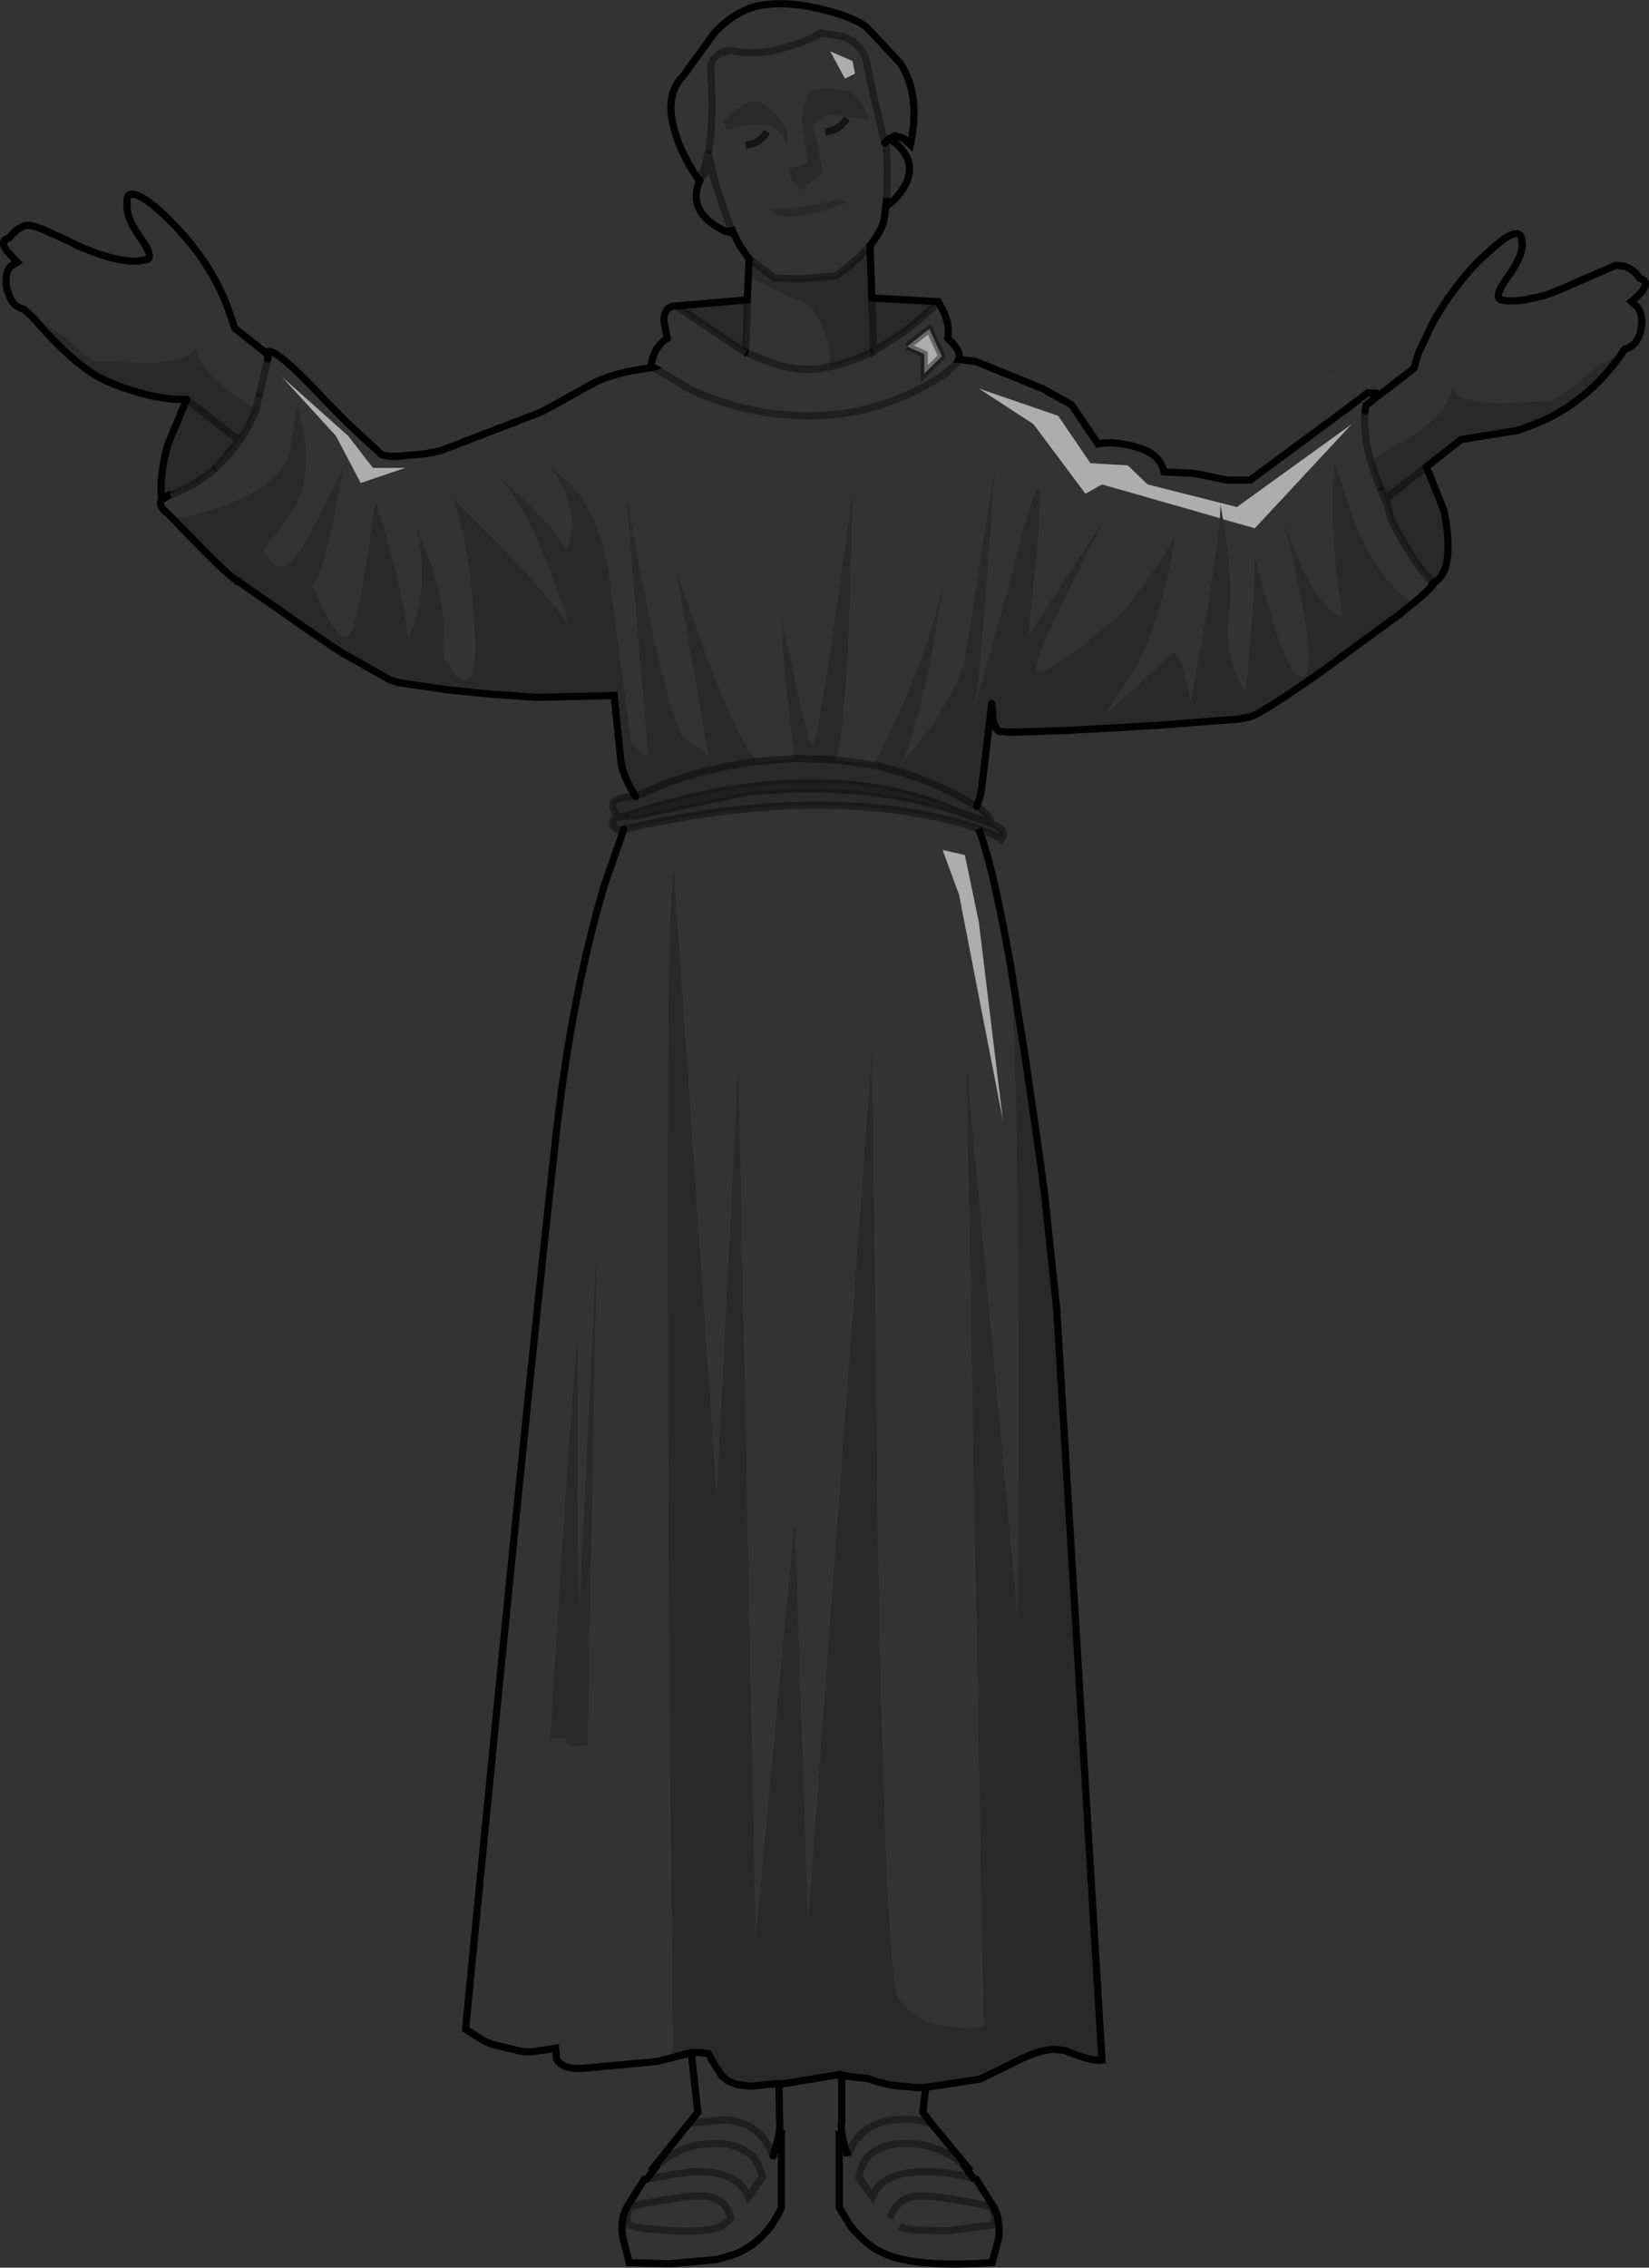 <?xml version="1.0" encoding="UTF-8" standalone="no"?>
<svg xmlns:xlink="http://www.w3.org/1999/xlink" height="315.75px" width="229.7px" xmlns="http://www.w3.org/2000/svg">
  <rect width="100%" height="100%" fill="#333333" stroke="none"/>
  <g transform="matrix(1.0, 0.0, 0.0, 1.0, 115.05, 159.15)">
    <path d="M-27.45 -45.7 L-27.5 -45.55 -28.05 -45.5 -27.45 -45.7" fill="#000000" fill-rule="evenodd" stroke="none"/>
    <path d="M24.4 -57.25 Q24.05 -57.25 23.85 -57.5 L23.75 -57.65 Q24.0 -57.3 24.4 -57.25 M-67.4 -68.2 L-68.75 -69.05 -69.15 -69.3 -69.45 -69.55 -67.4 -68.2 M70.65 -107.0 L70.7 -107.0 70.25 -106.8 70.65 -107.0" fill="#b59a4f" fill-rule="evenodd" stroke="none"/>
    <path d="M78.85 -72.8 L76.75 -71.25 69.1 -65.65 Q60.8 -59.8 59.1 -59.3 L58.65 -59.2 57.85 -59.05 57.8 -59.05 57.7 -59.0 57.2 -58.95 46.15 -58.1 44.25 -58.0 43.55 -57.95 42.55 -57.9 41.45 -57.85 41.25 -57.85 42.55 -57.95 43.55 -58.0 44.25 -58.05 46.15 -58.15 57.2 -59.0 57.7 -59.05 57.8 -59.1 57.85 -59.1 58.65 -59.25 59.1 -59.35 Q60.8 -59.85 69.1 -65.7 L76.75 -71.3 78.85 -72.85 79.7 -73.45 78.85 -72.8 M40.25 -57.75 L39.25 -57.7 33.6 -57.4 26.6 -57.15 26.35 -57.15 25.9 -57.15 25.45 -57.15 24.45 -57.25 24.4 -57.25 Q24.0 -57.3 23.75 -57.65 L23.7 -57.7 23.3 -58.65 23.7 -57.75 23.75 -57.7 23.85 -57.55 Q24.05 -57.3 24.4 -57.3 L25.45 -57.2 25.9 -57.2 26.35 -57.2 26.6 -57.2 33.6 -57.45 39.25 -57.75 40.25 -57.8 41.25 -57.85 40.25 -57.75 M21.65 -49.05 L21.45 -48.15 21.45 -48.2 21.65 -49.05 M-26.6 -48.25 Q-28.3 -50.9 -28.65 -53.0 L-29.6 -62.3 -29.5 -62.3 -28.55 -53.0 Q-28.2 -50.9 -26.5 -48.25 L-26.6 -48.25 M-40.4 -62.05 L-40.5 -62.05 -46.05 -62.45 -45.95 -62.45 -40.4 -62.05 M-46.15 -62.45 L-46.25 -62.45 -47.65 -62.6 -49.5 -62.75 -49.75 -62.8 -50.2 -62.85 -50.3 -62.85 -51.1 -62.9 -51.25 -62.95 -51.45 -62.95 -51.15 -62.95 -51.0 -62.9 -50.2 -62.85 -49.65 -62.8 -49.4 -62.75 -47.55 -62.6 -46.15 -62.45 M-53.15 -63.15 L-59.6 -64.1 -59.75 -64.15 -59.8 -64.15 -60.85 -64.5 -67.4 -68.2 -69.45 -69.55 -71.9 -71.2 -72.0 -71.3 -72.05 -71.3 -81.95 -78.2 -82.0 -78.2 -82.0 -78.25 Q-82.9 -78.6 -86.4 -82.15 L-89.7 -85.5 -90.95 -86.85 -90.9 -86.85 -89.6 -85.5 -86.3 -82.15 Q-82.8 -78.6 -81.9 -78.25 L-81.9 -78.2 -81.85 -78.2 -71.95 -71.3 -71.9 -71.3 -71.8 -71.2 -69.35 -69.55 -69.05 -69.3 -68.65 -69.05 -67.3 -68.2 -60.75 -64.5 -59.7 -64.15 -59.65 -64.15 -59.5 -64.1 -53.05 -63.15 -52.85 -63.1 -53.15 -63.15 M-10.6 -109.85 L-11.15 -110.45 -10.5 -109.8 -10.6 -109.85" fill="#a27834" fill-rule="evenodd" stroke="none"/>
    <path d="M42.55 -57.9 L40.25 -57.75 41.25 -57.85 41.45 -57.85 42.55 -57.9 M25.45 -57.15 L24.4 -57.25 24.45 -57.25 25.45 -57.15 M33.3 126.35 L31.9 126.2 Q30.15 126.2 27.45 127.4 31.25 125.6 33.3 126.35 M21.45 130.35 L14.15 131.45 14.2 131.35 14.8 131.25 20.1 130.55 21.45 130.35 M-19.05 126.75 Q-20.15 126.9 -21.4 127.35 L-23.6 127.9 -21.3 127.25 -20.85 127.1 -19.05 126.7 -19.05 126.75 M-34.65 128.85 Q-36.85 128.85 -37.55 127.45 L-37.65 126.05 -37.4 127.55 Q-36.7 128.8 -34.65 128.85 M-46.5 125.5 L-47.55 125.05 -50.2 123.4 -46.5 125.5 M-61.5 -95.7 L-60.7 -95.6 -59.85 -95.6 -59.75 -95.6 -55.95 -95.95 -53.75 -96.4 -54.55 -96.2 Q-59.2 -95.1 -61.5 -95.7 M37.9 -97.3 L39.05 -97.45 Q41.45 -97.45 43.55 -96.75 L39.6 -97.3 37.9 -97.3 M-8.85 144.0 L-8.85 144.05 -9.2 144.5 -8.85 144.0" fill="#c9c09a" fill-rule="evenodd" stroke="none"/>
    <path d="M83.65 -94.15 L83.65 -94.2 83.65 -94.15" fill="#a47d42" fill-rule="evenodd" stroke="none"/>
    <path d="M43.55 -96.75 Q46.55 -95.85 47.1 -93.4 L51.0 -93.2 51.75 -93.1 55.85 -92.25 59.1 -92.25 71.75 -101.6 72.9 -102.5 75.45 -104.45 76.4 -104.4 76.25 -103.55 76.25 -103.65 76.25 -103.5 81.9 -107.85 82.5 -109.9 84.45 -114.05 Q87.2 -119.0 90.9 -122.8 L92.65 -124.4 93.35 -125.0 Q95.2 -126.5 96.15 -126.5 96.75 -126.5 96.85 -125.95 L96.85 -125.8 Q97.4 -124.05 95.0 -120.7 93.5 -118.65 93.6 -117.85 93.7 -117.4 94.05 -117.4 L94.9 -117.25 95.7 -117.25 95.75 -117.25 97.1 -117.35 97.15 -117.35 100.05 -118.0 100.65 -118.2 101.3 -118.45 103.4 -119.25 109.55 -122.0 110.0 -122.2 110.35 -122.2 111.0 -122.1 Q111.95 -121.95 112.8 -121.1 L113.3 -120.5 113.35 -120.4 Q115.4 -119.8 112.2 -117.15 L113.0 -116.45 Q113.8 -115.45 113.6 -113.8 113.35 -111.15 111.25 -110.5 107.45 -104.75 101.8 -101.55 L100.4 -100.8 100.35 -100.8 99.8 -100.55 98.25 -99.9 96.55 -99.3 96.25 -99.2 88.5 -97.95 88.45 -97.95 87.15 -96.9 83.65 -94.15 86.1 -88.05 Q87.7 -79.65 84.7 -78.05 L84.6 -77.95 84.0 -78.6 83.5 -79.15 84.65 -77.85 Q84.05 -76.8 78.85 -72.8 L79.7 -73.45 78.85 -72.85 76.75 -71.3 69.1 -65.7 Q60.8 -59.85 59.1 -59.35 L58.65 -59.25 57.85 -59.1 57.8 -59.1 57.7 -59.05 57.2 -59.0 46.15 -58.15 44.25 -58.05 43.55 -58.0 42.55 -57.95 41.25 -57.85 40.25 -57.8 39.25 -57.75 33.6 -57.45 26.6 -57.2 26.35 -57.2 25.9 -57.2 25.45 -57.2 24.4 -57.3 Q24.05 -57.3 23.85 -57.55 L23.75 -57.7 23.7 -57.75 23.3 -58.65 23.1 -61.3 23.1 -61.4 23.05 -60.85 23.1 -61.2 21.65 -49.05 21.45 -48.2 21.45 -48.15 21.05 -46.9 21.0 -46.85 Q22.9 -45.75 22.95 -44.5 L23.3 -44.35 Q25.45 -43.4 24.4 -42.3 L24.0 -42.55 Q22.8 -43.2 21.25 -43.75 23.05 -39.45 25.55 -25.7 L25.6 -25.25 25.6 -25.4 25.6 -25.45 27.8 -11.7 29.8 2.15 30.45 7.05 32.15 23.1 38.45 127.7 Q36.95 127.9 33.4 126.4 L33.3 126.35 Q31.25 125.6 27.45 127.4 L26.85 127.7 25.9 128.15 25.85 128.2 21.45 130.35 20.1 130.55 14.8 131.25 14.2 131.35 14.15 131.45 13.9 131.5 13.5 134.95 20.15 143.15 19.0 142.1 20.6 144.2 20.95 144.3 22.1 146.15 22.2 146.25 22.25 146.35 22.35 146.55 23.4 148.2 23.85 149.25 Q24.2 150.75 24.1 152.35 L23.15 155.9 Q12.9 156.6 8.4 154.75 L7.05 154.1 Q5.1 152.9 3.45 150.85 L1.85 148.2 1.85 138.3 2.3 138.55 Q2.05 137.1 2.2 136.25 L2.2 129.75 1.8 129.75 1.6 129.75 -3.9 130.65 -6.55 131.1 -6.45 136.25 Q-6.35 137.1 -6.6 138.55 L-6.2 138.3 -6.2 148.2 Q-8.3 152.95 -12.75 154.75 L-15.1 155.45 -21.75 156.05 -27.4 155.9 -28.3 152.35 Q-28.55 150.75 -28.2 149.25 L-27.75 148.2 -25.3 144.3 -24.95 144.25 -23.45 142.3 -24.4 143.15 -17.85 134.95 -18.75 126.75 -19.05 126.75 -19.05 126.7 -20.85 127.1 -21.3 127.25 -23.6 127.9 -34.05 128.85 -34.65 128.85 Q-36.7 128.8 -37.4 127.55 L-37.65 126.05 -41.0 126.55 -41.1 126.55 -41.4 126.55 -42.35 126.5 -46.5 125.5 -50.2 123.4 Q-41.55 34.4 -37.85 1.25 -35.7 -19.6 -30.85 -35.95 L-28.15 -43.7 -28.9 -43.55 Q-29.7 -44.0 -29.7 -44.6 -29.85 -45.1 -29.0 -45.35 L-29.65 -46.6 -29.7 -46.75 Q-29.8 -47.4 -29.2 -47.75 -28.45 -48.25 -26.6 -48.25 L-26.5 -48.25 Q-28.2 -50.9 -28.55 -53.0 L-29.5 -62.3 -29.6 -62.3 -40.4 -62.05 -45.95 -62.45 -46.05 -62.45 -46.15 -62.45 -47.55 -62.6 -49.4 -62.75 -49.65 -62.8 -50.2 -62.85 -51.0 -62.9 -51.15 -62.95 -51.45 -62.95 -51.25 -62.95 -51.95 -63.0 -53.15 -63.15 -52.85 -63.1 -53.05 -63.15 -59.5 -64.1 -59.65 -64.15 -59.7 -64.15 -60.75 -64.5 -67.3 -68.2 -68.65 -69.05 -69.05 -69.3 -69.35 -69.55 -71.8 -71.2 -71.9 -71.3 -71.95 -71.3 -81.85 -78.2 -81.9 -78.2 -81.9 -78.25 Q-82.8 -78.6 -86.3 -82.15 L-89.6 -85.5 -90.9 -86.85 -90.95 -86.85 -89.7 -85.5 -91.9 -87.75 Q-93.1 -88.65 -92.7 -89.45 L-92.7 -89.5 -92.5 -89.7 Q-92.95 -92.45 -91.7 -97.2 L-89.05 -103.55 Q-92.4 -103.4 -96.75 -104.8 -98.7 -105.4 -100.45 -106.2 -106.85 -109.2 -111.15 -115.15 L-110.4 -114.9 -111.75 -116.1 Q-112.55 -116.3 -113.1 -116.85 -113.6 -117.45 -113.9 -118.35 L-114.05 -118.8 -114.15 -119.4 Q-114.4 -121.05 -113.6 -122.05 L-112.65 -122.65 -114.05 -124.15 Q-115.2 -125.65 -113.8 -126.0 L-112.95 -126.9 -112.9 -127.0 -112.5 -127.25 Q-111.45 -127.9 -110.6 -127.7 -109.65 -127.6 -104.0 -124.85 -98.85 -122.6 -95.75 -122.8 L-94.7 -123.0 Q-94.35 -123.0 -94.25 -123.35 -94.1 -124.15 -95.6 -126.2 -97.1 -128.3 -97.35 -130.0 L-97.35 -131.4 -96.55 -132.1 Q-94.95 -132.0 -91.35 -128.4 -85.35 -122.4 -83.05 -115.5 L-82.35 -113.45 -77.75 -109.8 -77.7 -110.2 -77.5 -110.2 Q-76.0 -110.0 -69.75 -103.3 L-66.85 -100.35 -62.0 -95.85 -61.95 -95.85 -61.85 -95.8 -61.5 -95.7 Q-59.2 -95.1 -54.55 -96.2 L-53.75 -96.4 -39.7 -101.8 Q-36.1 -103.75 -32.55 -105.75 -29.65 -107.35 -24.1 -108.0 L-24.4 -108.15 -24.05 -109.55 -23.7 -110.35 Q-23.1 -111.4 -22.1 -112.05 L-22.55 -114.25 Q-22.65 -116.55 -20.85 -116.55 L-10.95 -117.4 -10.7 -123.1 -12.05 -125.0 -13.2 -127.45 -13.1 -126.7 Q-14.85 -127.15 -16.2 -128.3 -19.0 -130.6 -17.6 -133.95 -19.35 -136.35 -20.6 -139.45 L-20.8 -140.1 Q-22.75 -145.7 -19.9 -148.55 L-15.55 -154.55 Q-12.4 -157.9 -8.85 -158.45 -4.95 -159.05 0.25 -157.65 4.85 -156.4 6.1 -154.9 L10.4 -150.3 Q13.15 -145.95 11.85 -139.45 L11.75 -139.0 10.85 -139.85 9.65 -140.25 8.6 -139.7 Q9.15 -139.75 10.05 -138.9 12.7 -136.35 10.95 -133.25 10.05 -131.65 8.65 -130.6 L8.45 -131.5 8.15 -128.85 7.95 -127.95 Q7.35 -126.45 6.15 -125.0 L6.4 -117.65 15.65 -117.15 16.5 -115.5 Q17.3 -113.55 16.95 -112.05 L17.7 -111.3 Q18.9 -109.95 18.45 -109.05 L18.65 -109.05 20.8 -108.8 30.15 -105.0 34.2 -102.75 37.9 -97.3 39.6 -97.3 43.55 -96.75 M79.75 -84.85 L78.75 -86.75 78.1 -89.2 77.3 -90.9 Q77.55 -89.95 78.1 -89.15 L78.75 -86.65 79.25 -85.7 79.7 -84.85 79.75 -84.85 M83.65 -94.15 L83.65 -94.2 83.65 -94.15 M-17.55 -134.05 Q-16.65 -135.95 -15.75 -134.95 L-16.4 -137.8 Q-16.85 -135.7 -17.55 -134.05 M-10.6 -109.85 L-10.5 -109.8 -11.15 -110.45 -10.6 -109.85 M-27.45 -45.7 L-28.05 -45.5 -27.5 -45.55 -27.45 -45.7 M-16.0 127.55 L-16.05 127.4 -16.0 127.6 -14.95 129.35 -14.5 129.9 -16.0 127.55 M-8.85 144.0 L-9.2 144.5 -8.85 144.05 -8.85 144.0" fill="#ffffff" fill-opacity="0.0" fill-rule="evenodd" stroke="none"/>
    <path d="M83.65 -94.15 L86.1 -88.05 Q87.7 -79.65 84.7 -78.05 L84.6 -77.95 84.0 -78.6 83.5 -79.15 83.3 -79.4 Q82.0 -80.95 79.8 -84.75 L79.75 -84.85 78.75 -86.75 78.1 -89.2 77.3 -90.9 77.25 -91.2 77.25 -91.25 Q76.4 -93.1 75.9 -94.9 L76.5 -95.3 Q78.5 -96.7 81.85 -98.6 86.8 -101.95 87.4 -105.45 87.1 -103.35 93.4 -103.0 L101.0 -103.35 Q102.15 -103.7 105.6 -106.55 108.8 -109.3 110.55 -109.65 106.75 -104.25 101.25 -101.3 L100.4 -100.8 100.35 -100.8 99.8 -100.55 98.25 -99.9 96.55 -99.3 96.25 -99.2 88.5 -97.95 88.45 -97.95 87.15 -96.9 83.65 -94.15 83.65 -94.2 83.65 -94.15 M-7.7 -130.0 L-4.5 -130.25 Q-0.8 -130.6 1.6 -131.5 L3.1 -130.95 Q-6.45 -127.6 -7.7 -130.0 M79.7 -73.45 L78.85 -72.85 76.75 -71.3 69.1 -65.7 Q60.8 -59.85 59.1 -59.35 L58.65 -59.25 57.85 -59.1 57.8 -59.1 57.7 -59.05 57.2 -59.0 46.15 -58.15 44.25 -58.05 43.55 -58.0 42.55 -57.95 41.25 -57.85 40.25 -57.8 39.25 -57.75 33.6 -57.45 26.6 -57.2 26.35 -57.2 25.9 -57.2 25.45 -57.2 24.4 -57.3 Q24.05 -57.3 23.85 -57.55 L23.75 -57.7 23.7 -57.75 23.3 -58.65 23.1 -61.3 23.1 -61.4 23.1 -61.45 23.1 -61.65 22.0 -51.55 22.0 -51.5 21.65 -49.05 21.45 -48.2 21.45 -48.15 21.4 -48.15 20.95 -46.9 21.0 -46.85 Q22.9 -45.75 22.95 -44.5 L23.3 -44.35 Q25.45 -43.4 24.4 -42.3 L24.0 -42.55 Q22.8 -43.2 21.25 -43.75 17.4 -45.15 11.4 -46.1 -5.8 -48.8 -28.15 -43.7 L-28.9 -43.55 Q-29.7 -44.0 -29.7 -44.6 -29.85 -45.1 -29.0 -45.35 L-29.65 -46.6 -29.7 -46.75 Q-29.8 -47.4 -29.2 -47.75 -28.45 -48.25 -26.6 -48.25 L-26.5 -48.25 Q-28.2 -50.9 -28.55 -53.0 L-29.5 -62.3 -40.4 -62.05 -45.95 -62.45 -46.05 -62.45 -46.15 -62.45 -47.55 -62.6 -49.4 -62.75 -49.65 -62.8 -50.2 -62.85 -51.0 -62.9 -51.15 -62.95 -51.45 -62.95 -52.8 -63.1 -52.85 -63.1 -53.05 -63.15 -59.5 -64.1 -59.65 -64.15 -59.7 -64.15 -60.75 -64.5 -67.3 -68.2 -68.65 -69.05 -69.05 -69.3 -69.35 -69.55 -71.8 -71.2 -71.9 -71.3 -71.95 -71.3 -81.85 -78.2 -81.9 -78.2 -81.9 -78.25 Q-82.8 -78.6 -86.3 -82.15 L-89.6 -85.5 -90.9 -86.85 Q-76.7 -89.7 -74.7 -96.15 L-73.55 -103.1 -72.55 -97.45 Q-72.05 -91.1 -74.5 -87.75 L-78.4 -82.35 -77.25 -80.85 Q-75.75 -79.6 -74.5 -80.85 -72.4 -82.95 -67.25 -94.1 -69.65 -79.95 -71.5 -77.65 L-69.65 -73.6 Q-67.6 -69.8 -66.65 -70.4 -65.15 -71.3 -62.75 -89.6 L-60.8 -82.95 Q-58.7 -75.2 -58.25 -70.4 -57.35 -71.75 -56.75 -74.4 -55.6 -79.7 -57.1 -85.7 L-54.9 -80.4 Q-52.85 -73.85 -53.2 -67.4 L-51.9 -65.55 Q-50.55 -63.8 -49.6 -64.75 -48.35 -65.9 -49.15 -75.0 -49.95 -84.55 -52.05 -89.85 L-46.05 -83.85 Q-39.35 -76.95 -35.8 -72.2 -40.85 -88.0 -45.7 -92.95 -38.35 -86.4 -36.15 -82.7 -35.45 -83.95 -35.45 -86.05 -35.35 -90.2 -38.55 -94.35 L-35.35 -91.55 Q-31.75 -87.4 -30.4 -80.3 L-27.15 -55.75 -26.25 -54.85 Q-25.3 -53.9 -24.75 -53.9 L-27.75 -89.6 -24.75 -73.85 Q-21.3 -57.85 -19.7 -56.35 L-16.35 -53.9 -20.85 -79.7 -16.55 -67.5 Q-11.95 -55.3 -9.4 -53.15 L-4.35 -53.55 Q-6.2 -68.0 -6.2 -73.15 L-4.35 -64.6 Q-2.5 -56.0 -1.95 -55.4 -1.15 -54.5 3.7 -90.4 3.15 -58.7 1.35 -53.35 L6.1 -52.7 7.05 -53.35 Q14.4 -67.85 16.5 -78.65 13.15 -57.0 10.15 -52.3 L14.2 -57.35 Q19.0 -64.15 19.6 -68.9 L23.5 -93.75 Q21.45 -63.8 20.75 -61.15 20.25 -58.8 25.0 -75.8 28.75 -90.7 29.5 -91.1 30.2 -91.45 29.25 -81.1 L28.2 -70.7 38.8 -86.85 33.5 -76.35 Q28.35 -65.75 29.5 -65.65 30.65 -65.45 35.0 -68.65 L40.55 -73.15 Q42.4 -74.65 48.6 -84.2 46.3 -70.4 41.8 -64.15 L38.8 -59.55 48.05 -67.95 Q48.95 -69.1 50.0 -65.3 L50.8 -61.4 Q54.35 -80.2 54.9 -87.0 L54.95 -88.9 55.85 -83.4 Q56.65 -77.05 56.1 -73.15 55.65 -69.25 57.0 -65.65 57.7 -63.8 58.5 -62.9 59.75 -76.35 59.75 -81.45 L62.1 -73.15 Q64.6 -64.85 66.35 -64.95 69.0 -65.3 63.9 -86.25 L66.2 -80.3 Q69.2 -74.05 72.0 -73.15 69.9 -86.25 70.85 -94.65 L73.6 -86.5 Q77.3 -77.75 81.75 -75.2 L79.7 -73.45 M6.65 -110.25 L6.6 -110.25 5.55 -109.75 3.0 -108.9 0.55 -108.1 0.45 -111.15 Q-1.35 -116.55 -3.2 -117.15 -5.3 -117.8 -10.8 -120.7 L-10.7 -123.1 -7.15 -120.45 -3.65 -120.35 1.3 -120.7 Q4.35 -122.8 6.15 -125.0 L6.4 -117.65 15.65 -117.15 Q13.7 -115.05 10.6 -112.75 L6.7 -110.15 6.7 -110.25 Q6.9 -110.4 6.7 -110.3 L6.65 -110.25 M-2.3 -146.5 L-0.2 -146.85 3.1 -146.5 Q4.95 -145.55 6.1 -142.35 L2.8 -142.9 Q0.35 -143.5 -0.9 -142.6 L-1.7 -141.65 -0.45 -135.1 -3.45 -132.65 -4.35 -133.5 Q-5.3 -134.65 -4.95 -135.65 L-2.5 -136.6 -3.45 -142.9 -2.3 -146.5 M-21.3 127.2 Q-22.8 -28.25 -21.2 -38.0 L-15.2 49.5 -12.2 -10.5 -9.8 111.1 -4.35 52.5 -2.5 108.8 6.45 -12.9 7.15 51.0 Q8.2 115.6 10.05 118.95 11.85 122.25 17.15 123.05 19.8 123.4 22.0 123.05 L19.6 -10.5 26.75 66.75 Q27.3 -2.4 25.65 -24.95 L25.65 -25.05 25.6 -25.4 25.6 -25.45 27.8 -11.7 29.8 2.15 29.95 3.55 30.45 7.05 32.15 23.1 38.45 127.7 Q36.95 127.9 33.4 126.4 L33.3 126.35 Q31.25 125.6 27.45 127.4 L26.85 127.7 25.9 128.15 25.85 128.2 21.45 130.35 20.1 130.55 14.8 131.25 13.95 131.35 13.9 131.5 12.35 131.5 11.4 131.4 10.15 131.3 Q8.3 131.15 5.75 130.25 L2.95 129.95 2.2 129.75 1.8 129.75 1.6 129.75 -3.9 130.65 -6.55 131.1 -6.55 130.95 -10.25 131.3 -10.8 131.3 -12.35 131.1 -13.5 130.65 -13.55 130.65 -14.5 129.9 -16.0 127.55 -16.3 126.75 -16.35 126.75 -17.55 126.65 -18.8 126.65 -21.3 127.2 M17.85 -46.35 Q14.6 -47.8 10.15 -48.85 -6.25 -52.6 -27.45 -45.7 L-28.05 -45.5 -27.5 -45.55 -26.45 -45.6 -10.95 -48.85 Q4.65 -50.5 17.85 -46.35 M-89.05 -103.55 Q-92.4 -103.4 -96.75 -104.8 -98.7 -105.4 -100.45 -106.2 -104.7 -108.2 -110.4 -114.9 -108.75 -114.25 -106.1 -112.15 -102.65 -109.15 -101.5 -108.8 L-94.0 -108.6 Q-87.6 -109.05 -87.9 -111.1 -87.3 -107.55 -82.5 -104.2 L-79.5 -102.15 -79.45 -102.15 -79.55 -101.65 -79.6 -101.55 Q-80.5 -99.5 -81.7 -97.75 L-81.75 -97.8 -81.8 -97.85 -82.05 -97.45 -84.35 -94.75 -85.3 -93.75 Q-87.9 -91.45 -91.35 -90.25 L-91.5 -90.25 -91.6 -90.15 -92.5 -89.55 -92.5 -89.6 -92.5 -89.7 Q-92.95 -92.45 -91.7 -97.2 L-89.05 -103.55 M-14.25 -142.35 L-12.55 -143.85 Q-10.6 -145.35 -9.45 -145.0 -7.7 -144.4 -5.5 -141.4 L-5.3 -139.0 Q-6.45 -141.1 -7.7 -141.65 -8.4 -142.1 -11.25 -141.65 L-13.9 -141.1 -14.25 -142.35 M-34.55 27.15 Q-34.8 62.8 -34.3 64.35 L-31.95 15.2 -33.2 83.85 -34.7 84.0 Q-35.8 84.05 -36.15 83.45 L-36.25 82.8 -38.4 82.95 Q-35.4 33.7 -34.55 27.15 M-20.85 -116.55 L-10.95 -117.4 -11.05 -113.95 -11.25 -110.55 -11.15 -110.45 -11.2 -110.05 -20.85 -116.55" fill="#000000" fill-opacity="0.2" fill-rule="evenodd" stroke="none"/>
    <path d="M0.6 -152.0 L3.7 -150.65 4.05 -148.9 2.65 -148.2 0.6 -152.0 M11.3 -110.9 L14.4 -113.35 16.15 -109.55 13.7 -107.1 13.7 -109.85 11.3 -110.9 M54.9 -87.0 L38.45 -91.7 36.15 -90.4 28.9 -100.1 21.3 -105.05 32.35 -101.25 36.85 -94.65 42.05 -94.35 44.8 -91.7 57.25 -88.55 73.25 -100.1 59.75 -85.6 55.3 -86.85 54.95 -88.9 54.9 -87.0 M16.25 -40.8 L19.35 -40.1 21.3 -30.75 24.65 -3.15 18.55 -34.55 16.25 -40.8 M-64.8 -91.9 L-68.25 -98.45 -75.85 -106.75 -66.55 -98.45 -63.1 -94.0 -58.6 -94.0 -64.8 -91.9" fill="#ffffff" fill-opacity="0.6" fill-rule="evenodd" stroke="none"/>
    <path d="M13.9 131.5 L14.15 131.45 21.45 130.35 25.85 128.2 25.9 128.15 26.85 127.7 27.45 127.4 Q30.15 126.2 31.9 126.2 L33.3 126.35 33.4 126.4 Q36.95 127.9 38.45 127.7 L32.15 23.1 30.45 7.05 29.8 2.15 27.8 -11.7 25.6 -25.45 25.6 -25.4 25.6 -25.25 25.55 -25.7 Q23.05 -39.45 21.25 -43.75 M-11.2 -110.05 L-10.9 -109.9" fill="none" stroke="#000000" stroke-linecap="butt" stroke-linejoin="miter-clip" stroke-miterlimit="4.0" stroke-width="1.0"/>
    <path d="M11.3 -110.9 L14.4 -113.35 16.15 -109.55 13.7 -107.1 13.7 -109.85 11.3 -110.9" fill="none" stroke="#000000" stroke-linecap="butt" stroke-linejoin="miter-clip" stroke-miterlimit="4.0" stroke-opacity="0.4" stroke-width="1.0"/>
    <path d="M-11.2 -138.95 Q-9.25 -139.1 -8.2 -140.8 M-0.1 -140.8 Q1.85 -140.95 2.9 -142.65" fill="none" stroke="#000000" stroke-linecap="butt" stroke-linejoin="miter-clip" stroke-miterlimit="4.0" stroke-opacity="0.6" stroke-width="1.0"/>
    <path d="M-77.75 -109.8 L-77.75 -109.5 M2.2 129.75 L1.8 129.75 1.6 129.75 -3.9 130.65 -6.55 131.1 M3.0 141.05 L2.3 138.55 M-91.35 -90.25 L-91.5 -90.25 -91.6 -90.15 -92.5 -89.55 -92.5 -89.6" fill="none" stroke="#000000" stroke-linecap="butt" stroke-linejoin="miter-clip" stroke-miterlimit="4.0" stroke-width="1.0"/>
    <path d="M-77.75 -109.5 L-77.6 -110.2 -77.5 -110.2 Q-76.1 -110.2 -69.65 -103.3 L-66.75 -100.35 -61.9 -95.85 -61.85 -95.85 -61.75 -95.8 -61.4 -95.7 -60.7 -95.6 -59.85 -95.6 -59.75 -95.6 -55.95 -95.95 -54.55 -96.2 -53.65 -96.4 -39.6 -101.8 -32.45 -105.75 Q-29.6 -107.3 -24.25 -107.95 L-24.1 -108.0 -24.4 -108.15 -24.05 -109.55 -23.7 -110.35 Q-23.1 -111.4 -22.1 -112.05 L-22.55 -114.25 Q-22.65 -116.55 -20.85 -116.55 L-10.95 -117.4 -10.7 -123.1 -12.05 -125.0 -13.2 -127.45 -13.1 -126.7 Q-14.85 -127.15 -16.2 -128.3 -19.0 -130.6 -17.6 -133.95 -19.35 -136.35 -20.6 -139.45 L-20.8 -140.1 Q-22.75 -145.7 -19.9 -148.55 L-15.55 -154.55 Q-12.4 -157.9 -8.85 -158.45 -4.95 -159.05 0.25 -157.65 4.85 -156.4 6.1 -154.9 L10.4 -150.3 Q13.15 -145.95 11.85 -139.45 L11.75 -139.0 10.85 -139.85 9.65 -140.25 8.6 -139.7 Q9.15 -139.75 10.05 -138.9 12.7 -136.35 10.95 -133.25 10.05 -131.65 8.65 -130.6 L8.45 -131.5 8.15 -128.85 7.95 -127.95 Q7.35 -126.45 6.15 -125.0 L6.4 -117.65 15.65 -117.15 16.5 -115.5 Q17.3 -113.55 16.95 -112.05 L17.7 -111.3 Q18.85 -110.0 18.5 -109.1 L20.8 -108.85 30.15 -105.05 34.2 -102.8 37.9 -97.35 39.05 -97.5 Q41.45 -97.5 43.55 -96.8 46.55 -95.9 47.1 -93.45 L51.0 -93.25 51.75 -93.15 55.85 -92.3 59.1 -92.3 72.9 -102.5 75.45 -104.45 76.4 -104.4 76.25 -103.55 76.25 -103.65 76.25 -103.7 76.25 -103.5 81.9 -107.85 82.5 -109.9 84.45 -114.05 Q87.2 -119.0 90.9 -122.8 L92.65 -124.4 93.35 -125.0 Q95.2 -126.6 96.1 -126.6 96.8 -126.6 96.9 -125.95 L96.9 -125.8 Q97.45 -124.05 95.05 -120.7 93.55 -118.65 93.65 -117.85 93.75 -117.45 94.05 -117.4 L94.1 -117.4 94.9 -117.25 95.7 -117.25 95.75 -117.25 97.1 -117.35 97.15 -117.35 100.05 -118.0 100.65 -118.2 101.3 -118.45 Q102.7 -119.0 104.25 -119.7 L110.0 -122.2 110.35 -122.2 111.0 -122.1 Q111.95 -121.95 112.8 -121.1 L113.3 -120.5 113.35 -120.4 Q115.4 -119.8 112.2 -117.15 L113.0 -116.45 Q113.8 -115.45 113.6 -113.8 113.35 -111.15 111.25 -110.5 107.45 -104.75 101.8 -101.55 L100.4 -100.8 100.35 -100.8 99.8 -100.55 98.25 -99.9 96.55 -99.3 96.25 -99.2 88.5 -97.95 87.15 -96.9 83.65 -94.15 86.1 -88.05 Q87.7 -79.65 84.7 -78.05 L84.6 -77.95 84.65 -77.9 84.65 -77.85 Q84.05 -76.9 79.7 -73.45 L78.85 -72.85 76.75 -71.3 69.1 -65.7 Q60.8 -59.85 59.1 -59.35 L58.65 -59.25 57.85 -59.1 57.8 -59.1 57.7 -59.05 57.2 -59.0 46.15 -58.15 44.25 -58.05 43.55 -58.0 42.55 -57.95 41.25 -57.85 40.25 -57.8 39.25 -57.75 33.6 -57.45 26.6 -57.2 26.35 -57.2 25.9 -57.2 25.45 -57.2 24.4 -57.3 Q24.05 -57.3 23.85 -57.55 L23.75 -57.7 23.7 -57.75 23.3 -58.65 23.15 -60.55 23.05 -60.85 23.1 -61.2 23.1 -61.4 23.1 -61.3 23.15 -60.55 M8.6 -139.7 L8.4 -139.45 M83.65 -94.15 L83.65 -94.2 83.65 -94.15 M87.15 -96.9 L88.45 -97.95 88.5 -97.95 M13.9 131.5 L13.5 134.95 14.55 136.35 20.15 143.15 19.0 142.1 20.6 144.2 20.95 144.3 22.1 146.15 22.2 146.25 22.25 146.35 22.35 146.55 23.4 148.2 23.85 149.25 Q24.2 150.75 24.1 152.35 L23.15 155.9 Q12.9 156.6 8.4 154.75 L7.05 154.1 Q5.1 152.9 3.45 150.85 L1.85 148.2 1.85 138.3 2.3 138.55 Q2.05 137.1 2.2 136.25 L2.2 129.75 2.95 129.95 5.75 130.25 Q8.3 131.15 10.15 131.3 L11.4 131.4 12.35 131.5 13.9 131.5 M-6.55 131.1 L-6.45 136.25 Q-6.35 137.1 -6.6 138.55 L-6.2 138.3 -6.2 148.2 Q-8.3 152.95 -12.75 154.75 L-15.1 155.45 -21.75 156.05 -27.4 155.9 -28.3 152.35 Q-28.55 150.75 -28.2 149.25 L-27.75 148.2 -25.3 144.3 -24.95 144.25 -23.45 142.3 -24.4 143.15 -17.85 134.95 -18.75 126.75 -19.05 126.75 -21.25 127.3 -18.8 126.65 -17.55 126.65 -16.35 126.8 -16.05 127.4 -16.0 127.55 -14.5 129.9 -13.55 130.65 -13.5 130.65 -12.35 131.1 -10.8 131.3 -10.25 131.3 -6.55 130.95 -6.55 131.1 M-17.55 -134.05 L-17.6 -133.95 M-92.5 -89.6 L-92.5 -89.7 Q-92.95 -92.45 -91.7 -97.2 L-89.05 -103.55" fill="none" stroke="#000000" stroke-linecap="round" stroke-linejoin="miter-clip" stroke-miterlimit="4.0" stroke-width="1.0"/>
    <path d="M23.1 -61.2 L21.65 -49.05 21.45 -48.2 21.45 -48.15 21.0 -46.85 M8.4 -139.45 L8.2 -139.25 M76.25 -103.5 L75.25 -102.75 75.1 -101.9 M-21.25 127.3 L-21.4 127.35 -23.6 127.9 -34.05 128.85 -34.65 128.85 Q-36.85 128.85 -37.55 127.45 L-37.65 126.05 -41.0 126.55 -41.1 126.55 -41.4 126.55 -42.35 126.5 -46.5 125.5 -47.55 125.05 -50.2 123.4 Q-41.55 34.4 -37.85 1.25 -35.7 -19.6 -30.85 -35.95 L-28.15 -43.7 M-77.75 -109.5 L-77.75 -109.15 M-92.5 -89.6 L-92.6 -89.5 -92.6 -89.45 Q-93.0 -88.65 -91.8 -87.75 L-90.9 -86.85 -89.6 -85.5 -86.3 -82.15 Q-82.8 -78.6 -81.9 -78.25 L-81.9 -78.2 -81.85 -78.2 -71.95 -71.3 -71.9 -71.3 -71.8 -71.2 -69.35 -69.55 -69.05 -69.3 -68.65 -69.05 -67.3 -68.2 -60.75 -64.5 -59.7 -64.15 -59.65 -64.15 -59.5 -64.1 -53.05 -63.15 -52.85 -63.1 -52.8 -63.1 -51.85 -63.0 -51.15 -62.95 -51.0 -62.9 -50.2 -62.85 -49.65 -62.8 -49.4 -62.75 -47.55 -62.6 -46.15 -62.45 -46.05 -62.45 -45.95 -62.45 -40.4 -62.05 -29.5 -62.3 -28.55 -53.0 Q-28.2 -50.9 -26.5 -48.25 M-89.05 -103.55 Q-92.4 -103.4 -96.75 -104.8 -98.7 -105.4 -100.45 -106.2 -104.7 -108.2 -110.4 -114.9 L-111.75 -116.1 Q-112.55 -116.3 -113.1 -116.85 -113.6 -117.45 -113.9 -118.35 L-114.05 -118.8 -114.15 -119.4 Q-114.4 -121.05 -113.6 -122.05 L-112.65 -122.65 -114.05 -124.15 Q-115.2 -125.65 -113.8 -126.0 L-113.0 -126.9 -112.95 -126.9 -112.9 -127.0 -112.5 -127.25 Q-111.75 -127.8 -110.95 -127.8 L-110.6 -127.7 Q-109.65 -127.6 -104.0 -124.85 -98.85 -122.6 -95.75 -122.8 L-94.7 -123.0 Q-94.35 -123.0 -94.25 -123.35 -94.1 -124.15 -95.6 -126.2 -97.1 -128.3 -97.35 -130.0 L-97.35 -131.4 -97.25 -131.75 Q-97.1 -132.1 -96.65 -132.1 L-96.55 -132.1 Q-94.95 -132.0 -91.35 -128.4 -85.35 -122.4 -83.05 -115.5 L-82.35 -113.45 -77.75 -109.8 M-6.6 138.55 L-6.65 138.55 -7.35 141.05" fill="none" stroke="#000000" stroke-linecap="round" stroke-linejoin="miter-clip" stroke-miterlimit="4.0" stroke-width="1.0"/>
    <path d="M8.2 -139.25 Q6.7 -145.2 5.75 -150.05 5.3 -153.05 2.2 -154.1 L-0.8 -154.55 Q-2.4 -153.5 -4.8 -152.8 -9.55 -151.2 -13.35 -152.15 L-14.6 -151.8 Q-15.9 -151.1 -16.1 -149.85 -15.5 -142.6 -16.4 -137.8 M-10.9 -109.9 L-10.6 -109.85 -10.5 -109.8 -7.8 -108.7 Q-4.15 -107.45 -1.15 -107.8 2.05 -108.15 5.55 -109.75 L6.65 -110.25 M75.1 -101.9 Q74.85 -98.5 75.9 -94.9 76.4 -93.1 77.25 -91.25 L77.25 -91.2 77.35 -90.9 M-77.75 -109.15 L-79.0 -103.9 M-11.15 -110.45 L-11.05 -113.95 -10.95 -117.4" fill="none" stroke="#000000" stroke-linecap="butt" stroke-linejoin="miter-clip" stroke-miterlimit="4.0" stroke-opacity="0.4" stroke-width="1.0"/>
    <path d="M-16.4 -137.8 L-15.75 -134.95 -15.65 -134.5 Q-14.4 -130.25 -13.2 -127.45 M8.4 -139.45 L8.55 -135.1 8.45 -131.5 M6.4 -117.65 L6.65 -110.25 10.6 -112.75 Q13.7 -115.05 15.65 -117.15 M18.5 -109.1 L18.45 -109.05 Q17.4 -107.1 12.2 -104.6 5.1 -101.1 -3.2 -101.25 -11.25 -101.45 -18.65 -104.8 L-24.1 -108.0 M-10.7 -123.1 L-7.15 -120.45 -3.65 -120.35 1.3 -120.7 Q4.35 -122.8 6.15 -125.0 M77.35 -90.9 L77.95 -89.7 83.65 -94.15 M84.6 -77.95 L84.0 -78.6 83.5 -79.15 83.3 -79.4 Q82.0 -80.95 79.8 -84.75 L79.75 -84.85 79.7 -84.9 79.25 -85.75 78.75 -86.7 78.75 -86.75 78.1 -89.2 Q77.6 -90.0 77.35 -90.9 M79.75 -84.85 L78.75 -86.75 M-79.0 -103.9 L-79.45 -101.95 -79.55 -101.65 -79.6 -101.55 Q-80.5 -99.5 -81.7 -97.75 L-81.75 -97.8 -82.0 -97.35 -83.45 -95.55 -85.3 -93.75 -84.35 -94.75 -81.75 -97.8 -81.8 -97.85 -89.05 -103.55 M-79.0 -103.9 L-79.45 -102.15 -79.55 -101.65 M-16.4 -137.8 Q-16.85 -135.7 -17.55 -134.05 -16.65 -135.95 -15.75 -134.95" fill="none" stroke="#000000" stroke-linecap="round" stroke-linejoin="miter-clip" stroke-miterlimit="4.0" stroke-opacity="0.4" stroke-width="1.0"/>
    <path d="M-85.3 -93.75 Q-87.9 -91.45 -91.35 -90.25 M-20.85 -116.55 L-11.2 -110.05" fill="none" stroke="#000000" stroke-linecap="round" stroke-linejoin="miter-clip" stroke-miterlimit="4.0" stroke-opacity="0.4" stroke-width="1.0"/>
    <path d="M-29.0 -45.35 L-29.65 -46.6 -29.7 -46.75 Q-29.8 -47.4 -29.2 -47.75 -28.45 -48.25 -26.6 -48.25 L-22.45 -50.0 Q-17.15 -51.95 -11.5 -52.85 L-9.4 -53.15 -4.35 -53.55 1.35 -53.35 6.1 -52.7 Q13.95 -51.2 21.0 -46.85 22.9 -45.75 22.95 -44.5 L23.3 -44.35 Q25.45 -43.4 24.4 -42.3 L24.0 -42.55 Q22.8 -43.2 21.25 -43.75 17.4 -45.15 11.4 -46.1 -5.8 -48.8 -28.15 -43.7 L-28.9 -43.55 Q-29.7 -44.0 -29.7 -44.6 -29.85 -45.1 -29.0 -45.35 L-28.05 -45.5 -27.45 -45.7 Q-6.25 -52.6 10.15 -48.85 14.6 -47.8 17.85 -46.35 L22.7 -44.6 22.95 -44.5 M-28.05 -45.5 L-27.5 -45.55 -26.45 -45.6 -10.95 -48.85 Q4.65 -50.5 17.85 -46.35" fill="none" stroke="#000000" stroke-linecap="round" stroke-linejoin="miter-clip" stroke-miterlimit="4.0" stroke-opacity="0.4" stroke-width="1.0"/>
    <path d="M20.6 144.2 Q17.8 143.35 14.75 143.25 8.05 142.9 6.45 146.7 L4.6 144.05 Q4.95 141.75 6.35 140.7 8.55 139.0 12.2 139.35 15.95 139.65 19.0 142.1 M14.4 136.45 Q12.2 135.75 9.8 136.0 4.75 136.35 3.0 141.05 M8.9 149.7 Q9.8 147.15 12.1 146.7 14.4 146.25 23.05 148.1 23.9 150.0 23.15 150.65 L17.05 151.45 12.2 151.35 Q10.85 151.2 10.25 150.85 M-23.45 142.3 Q-20.35 139.65 -16.55 139.35 -12.9 139.0 -10.7 140.7 -9.45 141.55 -8.85 144.0 L-10.8 146.7 Q-12.4 142.9 -19.0 143.25 L-24.95 144.25 M-7.35 141.05 Q-9.1 136.35 -14.05 136.0 L-18.75 136.45 M-27.4 150.65 Q-26.45 151.1 -22.85 151.35 L-21.3 151.45 Q-16.0 151.65 -14.6 150.85 L-13.5 150.05 -13.25 149.7 Q-13.9 147.15 -16.35 146.7 -18.75 146.25 -27.4 148.1 -28.0 149.95 -27.6 150.5 L-27.4 150.65" fill="none" stroke="#000000" stroke-linecap="butt" stroke-linejoin="miter-clip" stroke-miterlimit="4.0" stroke-opacity="0.4" stroke-width="1.0"/>
  </g>
</svg>
